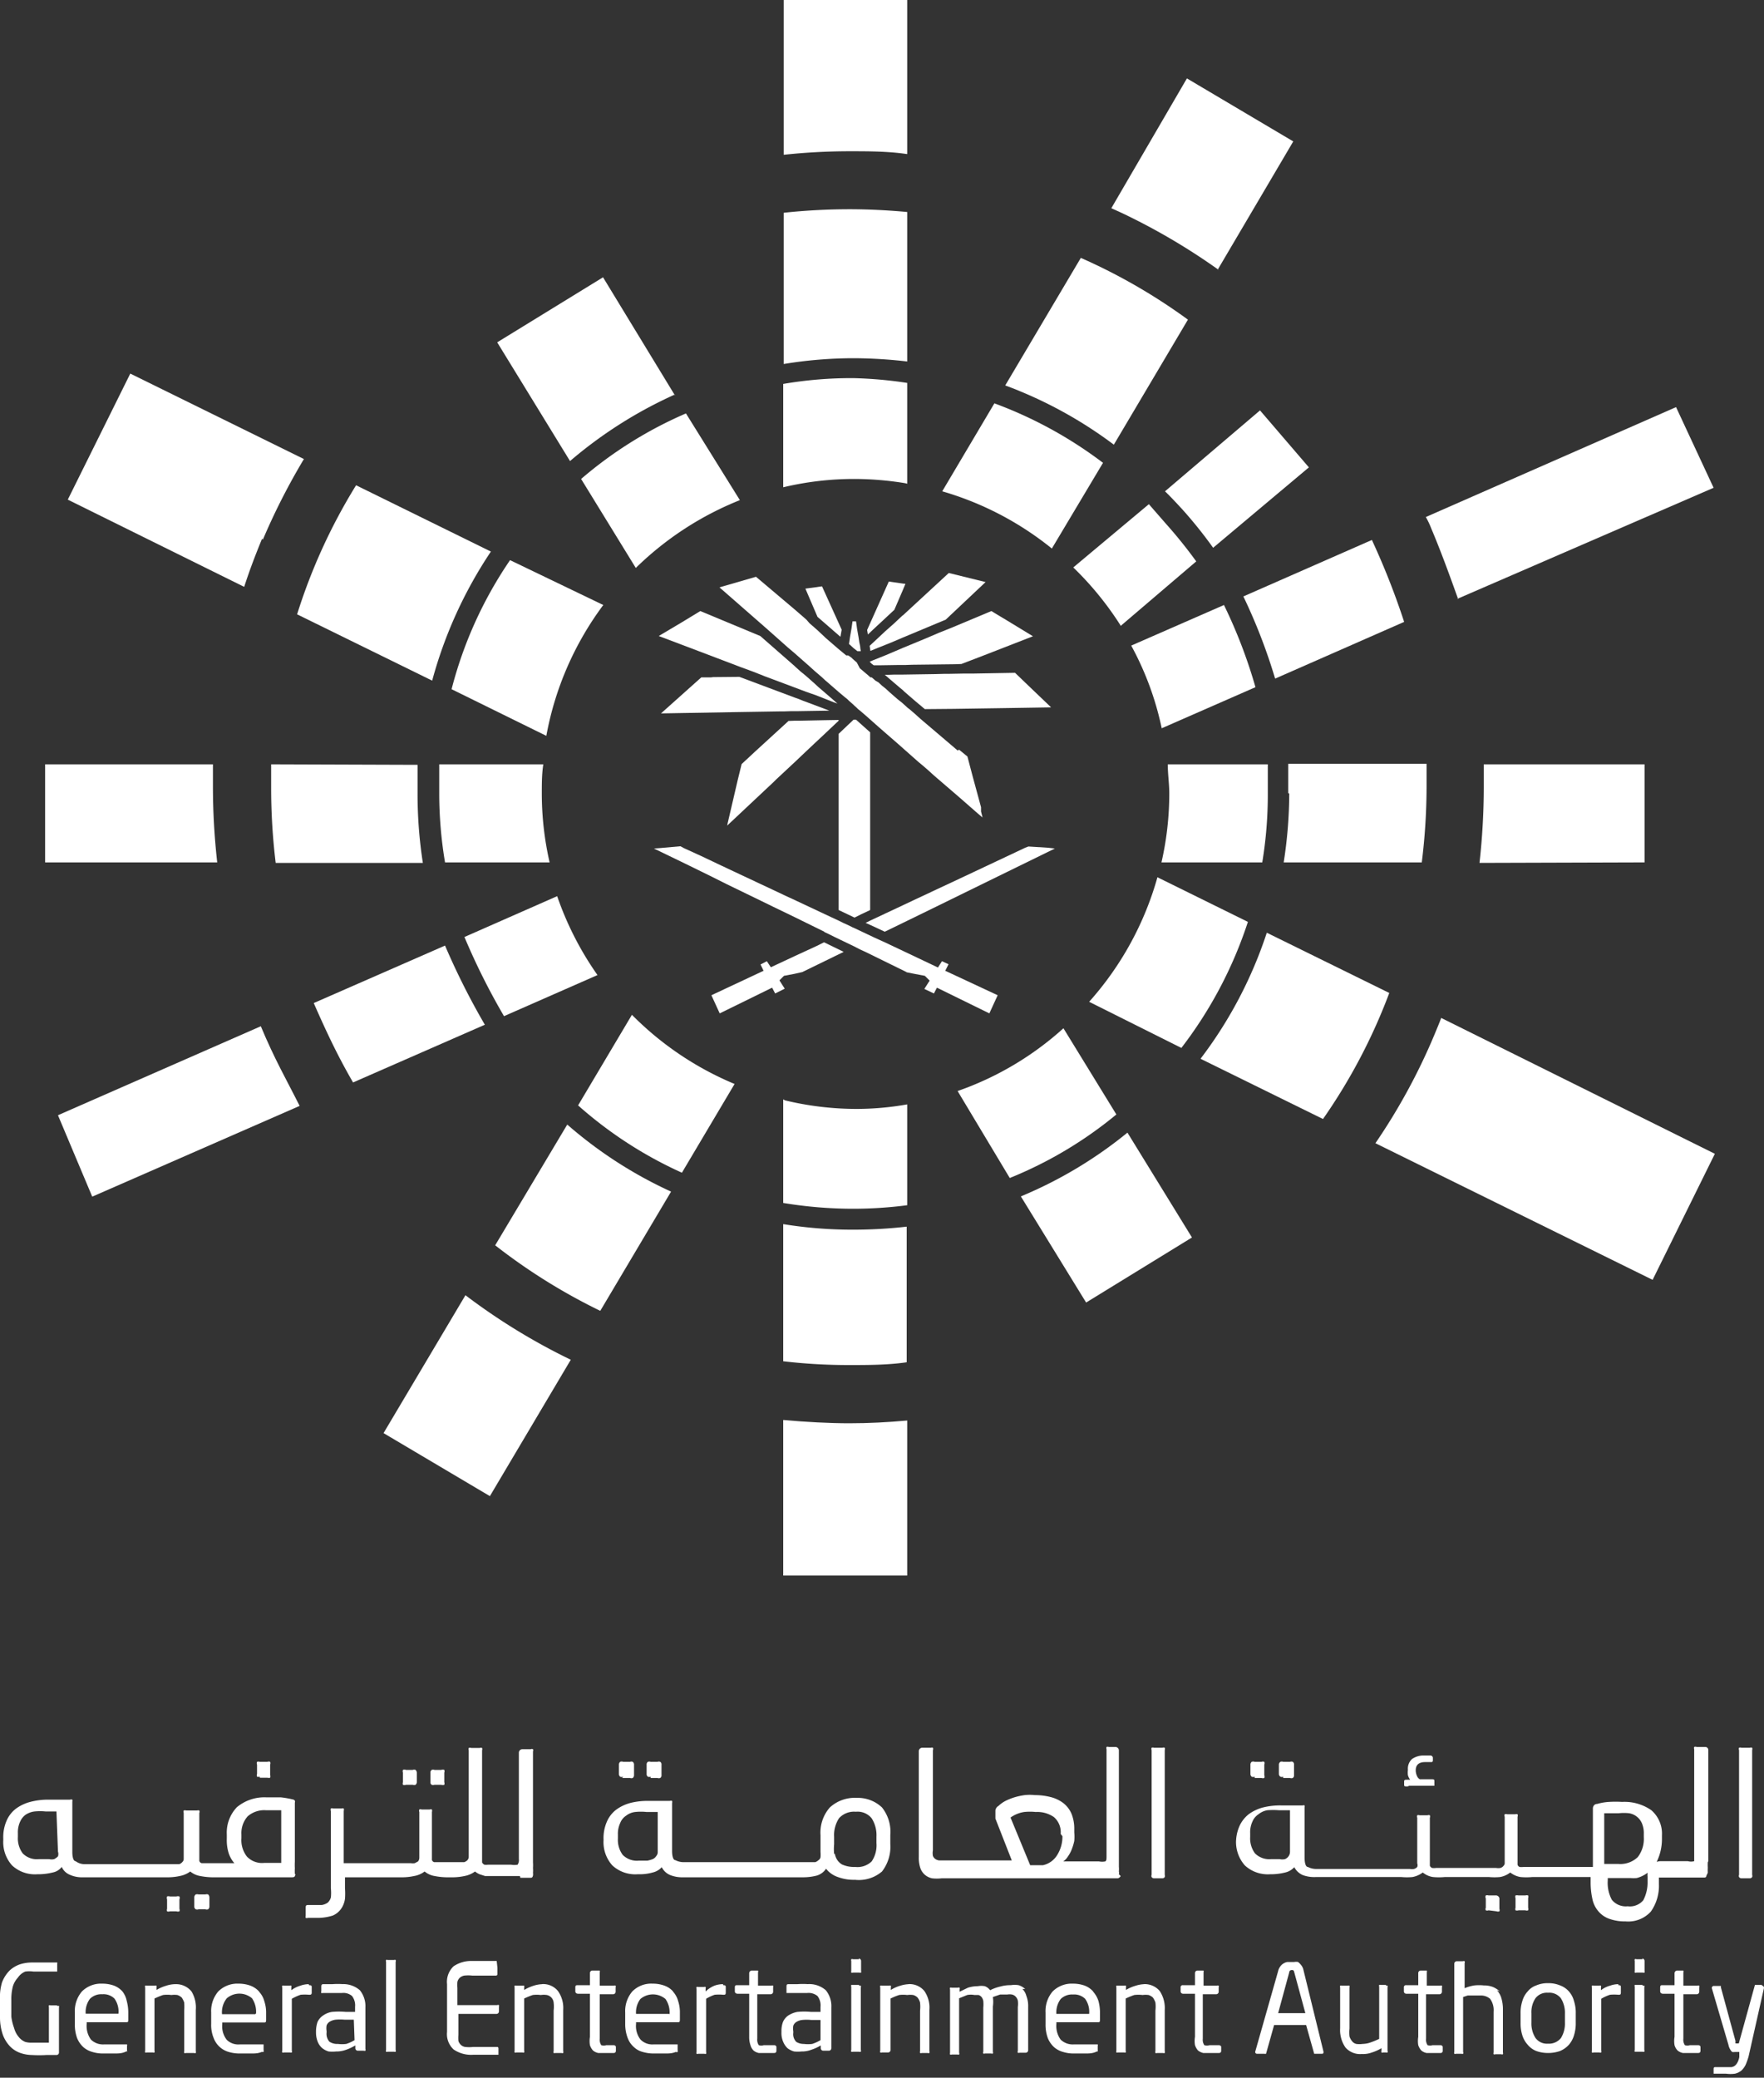 <svg xmlns="http://www.w3.org/2000/svg" viewBox="0 0 70 82.42"><rect x="0" y="0" width="70" height="82.42" fill="#333333" stroke="none"/><defs><style>.cls-1{fill:#fff;}</style></defs><g id="Layer_2" data-name="Layer 2"><g id="Layer_1-2" data-name="Layer 1"><path class="cls-1" d="M2.25,79.55H2a.08.08,0,0,0-.06,0,.11.11,0,0,0,0,.07v1.41l-.24,0H1.27A.87.87,0,0,1,1,81a.63.63,0,0,1-.26-.2.89.89,0,0,1-.18-.35A2,2,0,0,1,.45,80v-.66a2,2,0,0,1,.06-.54.9.9,0,0,1,.2-.35A.67.67,0,0,1,1,78.21a1.14,1.14,0,0,1,.33,0H2l.21,0h0s.06,0,.06,0V77.9a.08.08,0,0,0,0-.05l-.06,0-.37,0-.56,0a1.59,1.59,0,0,0-.48.07,1.14,1.14,0,0,0-.42.25,1.36,1.36,0,0,0-.3.47A2,2,0,0,0,0,79.3V80a2.12,2.12,0,0,0,.11.71,1.35,1.35,0,0,0,.29.47,1.06,1.06,0,0,0,.41.26,1.48,1.48,0,0,0,.46.08,4.63,4.63,0,0,0,.57,0l.41,0a.1.1,0,0,0,.09-.11V79.64a.11.11,0,0,0,0-.07l-.06,0"/><path class="cls-1" d="M4.86,79a.86.86,0,0,0-.33-.23,1.36,1.36,0,0,0-.47-.08,1.07,1.07,0,0,0-.81.31,1.2,1.2,0,0,0-.28.84v.44a1.55,1.55,0,0,0,.09.57,1,1,0,0,0,.25.36.9.9,0,0,0,.36.19,1.4,1.4,0,0,0,.41.06l.46,0c.14,0,.28,0,.42-.06s.07,0,.08,0a.14.14,0,0,0,0-.07v-.17a.08.08,0,0,0,0-.06H5l-.42,0-.46,0a.69.69,0,0,1-.51-.19.92.92,0,0,1-.17-.62v-.07H5c.07,0,.09,0,.09-.1v-.27a1.73,1.73,0,0,0-.06-.47A.9.9,0,0,0,4.86,79m-.16.88H3.4v0a.88.88,0,0,1,.17-.59.64.64,0,0,1,.49-.18.62.62,0,0,1,.48.17.88.88,0,0,1,.16.6Z"/><path class="cls-1" d="M7,78.71a1.2,1.2,0,0,0-.4.06,1.59,1.59,0,0,0-.39.17v-.1a.19.19,0,0,0,0-.07.15.15,0,0,0-.07,0H5.82a.11.11,0,0,0-.06,0,.09.09,0,0,0,0,.07v2.51a.11.11,0,0,0,0,.07.07.07,0,0,0,.06,0h.25a.07.07,0,0,0,.06,0,.11.11,0,0,0,0-.07V79.28a3.07,3.07,0,0,1,.34-.14,1.26,1.26,0,0,1,.33,0,.88.88,0,0,1,.24,0,.48.48,0,0,1,.17.1.75.75,0,0,1,.1.2,2.5,2.5,0,0,1,0,.32v1.61a.11.11,0,0,0,0,.07.09.09,0,0,0,.07,0H7.7a.09.09,0,0,0,.07,0,.11.11,0,0,0,0-.07V79.73A1.22,1.22,0,0,0,7.6,79,.78.78,0,0,0,7,78.71"/><path class="cls-1" d="M10.28,79a.89.89,0,0,0-.34-.23,1.36,1.36,0,0,0-.47-.08,1.07,1.07,0,0,0-.81.31,1.2,1.2,0,0,0-.28.84v.44a1.35,1.35,0,0,0,.1.57.9.9,0,0,0,.6.55,1.52,1.52,0,0,0,.42.06l.46,0c.14,0,.28,0,.42-.06l.08,0a.15.15,0,0,0,0-.07v-.17s0-.05,0-.06h-.08l-.41,0-.46,0A.66.66,0,0,1,9,80.92a.87.87,0,0,1-.18-.62v-.07h1.65c.06,0,.09,0,.09-.1v-.27a1.41,1.41,0,0,0-.07-.47.88.88,0,0,0-.2-.37m-.16.88H8.81v0A.88.88,0,0,1,9,79.27a.77.77,0,0,1,1,0,.94.94,0,0,1,.16.6Z"/><path class="cls-1" d="M12.25,78.71a1,1,0,0,0-.33.06,1.1,1.1,0,0,0-.36.18v-.11a.11.11,0,0,0,0-.07.11.11,0,0,0-.06,0h-.23a.15.15,0,0,0-.07,0,.09.09,0,0,0,0,.07v2.51a.11.11,0,0,0,0,.07.09.09,0,0,0,.07,0h.24a.11.11,0,0,0,.07,0,.1.1,0,0,0,0-.07V79.29a2.05,2.05,0,0,1,.35-.16,1.86,1.86,0,0,1,.33,0c.07,0,.11,0,.11-.09v-.2c0-.06,0-.09-.11-.09"/><path class="cls-1" d="M13.62,78.71a2.75,2.75,0,0,0-.43,0l-.34,0c-.06,0-.1,0-.1.1V79a.06.06,0,0,0,0,.06.11.11,0,0,0,.06,0h0l.33,0h.43a.53.53,0,0,1,.4.12.61.61,0,0,1,.12.43v.2h-.36a3,3,0,0,0-.56,0,.85.85,0,0,0-.36.15.63.63,0,0,0-.21.25,1.22,1.22,0,0,0-.06.35v.06a1,1,0,0,0,.07.38.64.64,0,0,0,.18.25.75.75,0,0,0,.25.13,1.53,1.53,0,0,0,.3,0,1.09,1.09,0,0,0,.4-.07,2,2,0,0,0,.36-.17v.11a.1.1,0,0,0,.1.1h.23a.11.11,0,0,0,.07,0,.08.08,0,0,0,0-.07V79.63a1,1,0,0,0-.22-.68,1,1,0,0,0-.73-.24m.52,2.22a1.55,1.55,0,0,1-.33.15,1.26,1.26,0,0,1-.33,0,.55.55,0,0,1-.34-.09.47.47,0,0,1-.11-.36v-.06a.69.69,0,0,1,0-.22.29.29,0,0,1,.12-.15.62.62,0,0,1,.23-.08,1.9,1.9,0,0,1,.37,0h.36Z"/><path class="cls-1" d="M15.64,77.75h-.26a.07.07,0,0,0-.06,0,.09.09,0,0,0,0,.07v3.5a.09.09,0,0,0,0,.07.07.07,0,0,0,.06,0h.26a.07.07,0,0,0,.06,0,.08.08,0,0,0,0-.07v-3.5a.08.08,0,0,0,0-.07.07.07,0,0,0-.06,0"/><path class="cls-1" d="M19.71,77.79h-1A1.23,1.23,0,0,0,18,78a.85.85,0,0,0-.26.71v1.89a.83.83,0,0,0,.26.7,1.23,1.23,0,0,0,.78.21h1s0,0,0,0,0,0,0,0v-.25s0-.06-.05-.06h-.95a1.39,1.39,0,0,1-.32,0,.31.31,0,0,1-.18-.09.38.38,0,0,1-.09-.15,1.66,1.66,0,0,1,0-.24v-.83h1.51a.1.1,0,0,0,.1-.1v-.19a.09.09,0,0,0,0-.06.09.09,0,0,0-.07,0H18.15v-.68a1.66,1.66,0,0,1,0-.24.35.35,0,0,1,.09-.16.38.38,0,0,1,.18-.09,1.47,1.47,0,0,1,.32,0h.95a.06.06,0,0,0,.05-.06v-.25s0,0,0,0,0,0,0,0"/><path class="cls-1" d="M21.58,78.71a1.25,1.25,0,0,0-.4.06,1.72,1.72,0,0,0-.38.17v-.1a.11.11,0,0,0,0-.07s0,0-.06,0h-.25a.15.15,0,0,0-.07,0,.14.14,0,0,0,0,.07v2.51a.19.19,0,0,0,0,.07.09.09,0,0,0,.07,0h.24a.09.09,0,0,0,.07,0,.11.11,0,0,0,0-.07V79.28a3.07,3.07,0,0,1,.34-.14,1.25,1.25,0,0,1,.32,0,.78.78,0,0,1,.24,0,.34.34,0,0,1,.27.3,1.39,1.39,0,0,1,0,.32v1.61a.1.1,0,0,0,0,.07.11.11,0,0,0,.07,0h.24a.09.09,0,0,0,.07,0,.11.11,0,0,0,0-.07V79.73a1.16,1.16,0,0,0-.21-.75.75.75,0,0,0-.65-.27"/><path class="cls-1" d="M24.34,81.13h-.28a.32.32,0,0,1-.2,0,.39.39,0,0,1-.06-.26V79.11h.53a.1.1,0,0,0,.1-.1v-.17a.11.11,0,0,0,0-.07.09.09,0,0,0-.07,0H23.8v-.53a.14.14,0,0,0,0-.07l-.05,0h0l-.26,0a.1.1,0,0,0-.08.1v.48h-.48c-.06,0-.1,0-.1.09V79s0,.08.1.09l.48,0v1.71a1,1,0,0,0,0,.33.61.61,0,0,0,.12.21.46.46,0,0,0,.21.1l.29,0h.16l.16,0q.09,0,.09-.09V81.2s0-.07-.1-.07"/><path class="cls-1" d="M26.71,79a.82.82,0,0,0-.34-.23,1.32,1.32,0,0,0-.47-.08,1.05,1.05,0,0,0-.81.31,1.2,1.2,0,0,0-.28.84v.44a1.53,1.53,0,0,0,.1.57.89.89,0,0,0,.25.36.8.8,0,0,0,.35.19,1.52,1.52,0,0,0,.42.06l.46,0c.14,0,.28,0,.42-.06a.15.15,0,0,0,.08,0,.15.15,0,0,0,0-.07v-.17s0-.05,0-.06H26.8l-.41,0-.46,0a.66.66,0,0,1-.51-.19.87.87,0,0,1-.18-.62v-.07h1.65c.06,0,.09,0,.09-.1v-.27a1.41,1.41,0,0,0-.07-.47.88.88,0,0,0-.2-.37m-.16.88H25.24v0a.88.88,0,0,1,.17-.59.77.77,0,0,1,1,0,.94.94,0,0,1,.16.6Z"/><path class="cls-1" d="M28.69,78.71a1,1,0,0,0-.34.06A1.1,1.1,0,0,0,28,79v-.11a.11.11,0,0,0,0-.07.09.09,0,0,0-.06,0h-.23a.15.15,0,0,0-.07,0,.08.08,0,0,0,0,.07v2.51a.1.1,0,0,0,0,.07.09.09,0,0,0,.07,0h.24a.09.09,0,0,0,.07,0,.11.11,0,0,0,0-.07V79.29a1.7,1.7,0,0,1,.34-.16,1.86,1.86,0,0,1,.34,0c.07,0,.1,0,.1-.09v-.2c0-.06,0-.09-.1-.09"/><path class="cls-1" d="M30.59,81.13h-.28a.32.32,0,0,1-.2,0,.39.39,0,0,1-.06-.26V79.11h.53a.1.1,0,0,0,.1-.1v-.17a.11.11,0,0,0,0-.07.09.09,0,0,0-.07,0h-.53v-.53a.09.09,0,0,0,0-.07l0,0h0l-.26,0a.11.11,0,0,0-.09.1v.48h-.47c-.06,0-.1,0-.1.09V79s0,.08.1.09l.47,0v1.71a1,1,0,0,0,.05.33.48.48,0,0,0,.12.21.46.46,0,0,0,.21.1l.29,0h.16l.16,0q.09,0,.09-.09V81.2s0-.07-.1-.07"/><path class="cls-1" d="M32.07,78.71a2.75,2.75,0,0,0-.43,0l-.33,0c-.07,0-.1,0-.1.1V79s0,0,0,.06l.07,0h0l.33,0h.42a.56.56,0,0,1,.41.12.61.61,0,0,1,.12.43v.2h-.37a2.79,2.79,0,0,0-.55,0,1,1,0,0,0-.37.15.6.6,0,0,0-.2.25,1,1,0,0,0-.06.35v.06a.86.86,0,0,0,.07.38.74.74,0,0,0,.17.25.79.79,0,0,0,.26.13,1.53,1.53,0,0,0,.3,0,1,1,0,0,0,.39-.07,1.76,1.76,0,0,0,.37-.17v.11a.1.1,0,0,0,.1.1h.22a.1.1,0,0,0,.1-.1V79.63a1,1,0,0,0-.22-.68,1,1,0,0,0-.74-.24m.53,2.22a1.55,1.55,0,0,1-.33.15,1.26,1.26,0,0,1-.33,0A.55.55,0,0,1,31.6,81a.43.43,0,0,1-.12-.36v-.06a.67.67,0,0,1,0-.22.29.29,0,0,1,.12-.15.56.56,0,0,1,.23-.08,1.79,1.79,0,0,1,.36,0h.37Z"/><path class="cls-1" d="M34.09,78.74h-.24l-.07,0a.1.1,0,0,0,0,.07v2.51a.08.08,0,0,0,0,.07.11.11,0,0,0,.07,0h.24a.11.11,0,0,0,.07,0,.09.09,0,0,0,0-.07V78.84a.11.11,0,0,0,0-.07l-.07,0"/><path class="cls-1" d="M34.1,77.72h-.25a.09.09,0,0,0-.07,0,.11.11,0,0,0,0,.07v.4a.09.09,0,0,0,0,.06.09.09,0,0,0,.07,0h.25a.11.11,0,0,0,.07,0,.09.09,0,0,0,0-.06v-.4a.1.1,0,0,0-.1-.1"/><path class="cls-1" d="M36.13,78.71a1.25,1.25,0,0,0-.4.06,1.39,1.39,0,0,0-.38.17v-.1a.11.11,0,0,0,0-.07.15.15,0,0,0-.07,0H35a.15.15,0,0,0-.07,0,.09.09,0,0,0,0,.07v2.51a.11.11,0,0,0,0,.07.09.09,0,0,0,.07,0h.24a.1.1,0,0,0,.1-.1V79.28a2.44,2.44,0,0,1,.34-.14,1.19,1.19,0,0,1,.32,0,.88.88,0,0,1,.24,0,.4.4,0,0,1,.17.1.54.54,0,0,1,.1.2,1.45,1.45,0,0,1,0,.32v1.61a.11.11,0,0,0,0,.07.09.09,0,0,0,.07,0h.23a.09.09,0,0,0,.07,0,.11.11,0,0,0,0-.07V79.73a1.16,1.16,0,0,0-.2-.75.76.76,0,0,0-.65-.27"/><path class="cls-1" d="M40.68,78.9a.68.68,0,0,0-.26-.15,1,1,0,0,0-.31,0,1.41,1.41,0,0,0-.4.05,1.77,1.77,0,0,0-.42.15.46.46,0,0,0-.21-.16.79.79,0,0,0-.28,0,1.32,1.32,0,0,0-.39.06l-.33.16v-.09a.1.1,0,0,0,0-.07.08.08,0,0,0-.07,0h-.25a.07.07,0,0,0-.06,0,.11.11,0,0,0,0,.07v2.51a.14.14,0,0,0,0,.07.09.09,0,0,0,.07,0H38a.07.07,0,0,0,.06,0,.08.08,0,0,0,0-.07V79.27l.32-.13a.77.77,0,0,1,.29,0h.16a.25.25,0,0,1,.12.08.34.34,0,0,1,.07.16,1.43,1.43,0,0,1,0,.26v1.75a.08.08,0,0,0,0,.07.06.06,0,0,0,.06,0h.26a.07.07,0,0,0,.06,0,.09.09,0,0,0,0-.07V79.6a1.35,1.35,0,0,0,0-.38l.29-.1.29,0a.47.47,0,0,1,.17,0,.28.28,0,0,1,.15.08.35.35,0,0,1,.09.16,1,1,0,0,1,0,.26v1.74a.08.08,0,0,0,0,.07.11.11,0,0,0,.07,0h.24a.1.1,0,0,0,.1-.1V79.61a1.11,1.11,0,0,0-.07-.43.59.59,0,0,0-.16-.28"/><path class="cls-1" d="M43.38,79a.86.86,0,0,0-.33-.23,1.36,1.36,0,0,0-.47-.08,1.07,1.07,0,0,0-.81.31,1.2,1.2,0,0,0-.28.84v.44a1.55,1.55,0,0,0,.09.57,1,1,0,0,0,.25.36.9.9,0,0,0,.36.19,1.4,1.4,0,0,0,.41.06l.46,0c.14,0,.28,0,.42-.06s.07,0,.08,0a.14.14,0,0,0,0-.07v-.17a.08.08,0,0,0,0-.06h-.08l-.42,0-.46,0a.69.69,0,0,1-.51-.19.92.92,0,0,1-.17-.62v-.07h1.64c.07,0,.09,0,.09-.1v-.27a1.73,1.73,0,0,0-.06-.47,1,1,0,0,0-.21-.37m-.16.88h-1.3v0a.88.88,0,0,1,.17-.59.64.64,0,0,1,.49-.18.62.62,0,0,1,.48.17.88.88,0,0,1,.16.6Z"/><path class="cls-1" d="M45.47,78.71a1.25,1.25,0,0,0-.4.06,1.59,1.59,0,0,0-.39.17v-.1a.19.19,0,0,0,0-.07.15.15,0,0,0-.07,0h-.25s0,0-.06,0a.09.09,0,0,0,0,.07v2.51a.11.11,0,0,0,0,.07.09.09,0,0,0,.06,0h.25a.07.07,0,0,0,.06,0,.11.11,0,0,0,0-.07V79.28a3.07,3.07,0,0,1,.34-.14,1.32,1.32,0,0,1,.33,0,.88.88,0,0,1,.24,0,.48.48,0,0,1,.17.1.75.75,0,0,1,.1.2,1.45,1.45,0,0,1,0,.32v1.61a.11.11,0,0,0,0,.07.09.09,0,0,0,.07,0h.23a.09.09,0,0,0,.07,0,.11.11,0,0,0,0-.07V79.73a1.22,1.22,0,0,0-.2-.75.78.78,0,0,0-.65-.27"/><path class="cls-1" d="M48.22,81.13H48a.36.36,0,0,1-.21,0,.39.39,0,0,1-.06-.26V79.11h.53a.1.1,0,0,0,.1-.1v-.17a.11.11,0,0,0,0-.07.09.09,0,0,0-.07,0h-.53v-.53a.14.14,0,0,0,0-.07l0,0h0l-.25,0a.1.1,0,0,0-.09.1v.48h-.48a.08.08,0,0,0-.09.09V79s0,.08.09.09l.48,0v1.71a1,1,0,0,0,0,.33.61.61,0,0,0,.12.21.51.51,0,0,0,.21.1l.3,0h.16l.16,0q.09,0,.09-.09V81.2s0-.07-.11-.07"/><path class="cls-1" d="M51.72,78.13a.44.44,0,0,0-.09-.18.68.68,0,0,0-.12-.12.38.38,0,0,0-.15,0l-.14,0-.14,0a.47.47,0,0,0-.15.06.41.41,0,0,0-.12.11.48.48,0,0,0-.09.19l-.91,3.2v0a.07.07,0,0,0,.08.08h.29a.09.09,0,0,0,.06,0l0,0,.32-1.14h1.27l.32,1.14a.05.05,0,0,0,0,0,.05.05,0,0,0,0,0h.29c.06,0,.08,0,.08-.08v0Zm-1,1.73.44-1.62c0-.06.05-.09.1-.09s.08,0,.1.09l.44,1.62Z"/><path class="cls-1" d="M55,78.74H54.8a.15.15,0,0,0-.07,0,.11.11,0,0,0,0,.07v2.07a3.07,3.07,0,0,1-.34.14,1,1,0,0,1-.32.06.87.87,0,0,1-.25,0,.29.29,0,0,1-.16-.1.55.55,0,0,1-.11-.2,1.42,1.42,0,0,1,0-.31V78.84a.11.11,0,0,0,0-.07.15.15,0,0,0-.07,0h-.23a.15.15,0,0,0-.07,0,.11.11,0,0,0,0,.07v1.62a1.21,1.21,0,0,0,.21.76.77.77,0,0,0,.65.26,1,1,0,0,0,.4-.06,1.72,1.72,0,0,0,.38-.17v.1a.11.11,0,0,0,0,.07.06.06,0,0,0,.06,0H55a.07.07,0,0,0,.06,0,.09.09,0,0,0,0-.07V78.84a.11.11,0,0,0,0-.07.11.11,0,0,0-.06,0"/><path class="cls-1" d="M57.13,81.13h-.28a.34.34,0,0,1-.2,0,.39.39,0,0,1-.06-.26V79.11h.53a.1.1,0,0,0,.1-.1v-.17a.11.11,0,0,0,0-.07.09.09,0,0,0-.07,0h-.53v-.53a.14.14,0,0,0,0-.07l0,0h0l-.25,0a.1.1,0,0,0-.09.1v.48h-.48a.08.08,0,0,0-.09.09V79s0,.08.09.09l.48,0v1.71a1,1,0,0,0,0,.33.61.61,0,0,0,.12.21.46.46,0,0,0,.21.1l.3,0H57l.17,0a.08.08,0,0,0,.08-.09V81.2s0-.07-.1-.07"/><path class="cls-1" d="M59.52,79a1,1,0,0,0-.28-.18,1,1,0,0,0-.36-.06,1.73,1.73,0,0,0-.37,0,1.6,1.6,0,0,0-.39.11v-1a.08.08,0,0,0,0-.07.09.09,0,0,0-.07,0h-.24a.1.1,0,0,0-.1.1v3.5a.11.11,0,0,0,0,.07.09.09,0,0,0,.07,0H58a.07.07,0,0,0,.06,0,.07.07,0,0,0,0-.07V79.22l.18-.06.19,0,.17,0h.14a.56.56,0,0,1,.39.13.76.76,0,0,1,.14.51v1.62a.11.11,0,0,0,0,.07.09.09,0,0,0,.07,0h.23a.09.09,0,0,0,.07,0,.11.11,0,0,0,0-.07V79.73a1.56,1.56,0,0,0-.06-.46.77.77,0,0,0-.18-.32"/><path class="cls-1" d="M62.26,79a.85.85,0,0,0-.35-.24,1.21,1.21,0,0,0-.48-.09,1.16,1.16,0,0,0-.47.09.76.76,0,0,0-.34.24.94.94,0,0,0-.21.38,1.49,1.49,0,0,0-.07.49v.37a1.59,1.59,0,0,0,.07.5,1,1,0,0,0,.21.37.86.86,0,0,0,.34.25,1.36,1.36,0,0,0,.47.08,1.42,1.42,0,0,0,.48-.08,1,1,0,0,0,.35-.25,1,1,0,0,0,.2-.37,1.59,1.59,0,0,0,.07-.5v-.37a1.49,1.49,0,0,0-.07-.49.92.92,0,0,0-.2-.38m-.16,1.24a1.08,1.08,0,0,1-.16.61.61.61,0,0,1-.51.22.56.56,0,0,1-.5-.23,1.07,1.07,0,0,1-.16-.6v-.37a1,1,0,0,1,.16-.6.57.57,0,0,1,.5-.22.58.58,0,0,1,.51.22,1.07,1.07,0,0,1,.16.6Z"/><path class="cls-1" d="M64.22,78.71a1,1,0,0,0-.33.06,1,1,0,0,0-.36.18v-.11a.11.11,0,0,0,0-.07.15.15,0,0,0-.07,0h-.22a.11.11,0,0,0-.07,0,.09.09,0,0,0,0,.07v2.51a.11.11,0,0,0,0,.07.08.08,0,0,0,.07,0h.23a.09.09,0,0,0,.07,0,.11.11,0,0,0,0-.07V79.29a1.76,1.76,0,0,1,.35-.16,1.86,1.86,0,0,1,.33,0c.07,0,.1,0,.1-.09v-.2c0-.06,0-.09-.1-.09"/><path class="cls-1" d="M65.18,78.74h-.24l-.07,0a.1.1,0,0,0,0,.07v2.51a.08.08,0,0,0,0,.07l.07,0h.24a.11.11,0,0,0,.07,0,.09.09,0,0,0,0-.07V78.84a.11.11,0,0,0,0-.07l-.07,0"/><path class="cls-1" d="M65.19,77.72h-.25a.09.09,0,0,0-.07,0,.11.11,0,0,0,0,.07v.4a.09.09,0,0,0,0,.06.09.09,0,0,0,.07,0h.25a.11.11,0,0,0,.07,0,.09.09,0,0,0,0-.06v-.4a.1.1,0,0,0-.1-.1"/><path class="cls-1" d="M67.34,81.13h-.28a.32.32,0,0,1-.2,0,.39.39,0,0,1-.06-.26V79.11h.53a.1.1,0,0,0,.1-.1v-.17a.11.11,0,0,0,0-.07.09.09,0,0,0-.07,0H66.8v-.53a.09.09,0,0,0,0-.07l0,0h0l-.26,0a.11.11,0,0,0-.09.1v.48h-.47c-.06,0-.1,0-.1.09V79s0,.08.1.09l.47,0v1.71a1,1,0,0,0,0,.33.48.48,0,0,0,.12.21.46.46,0,0,0,.21.1l.29,0h.16l.16,0q.09,0,.09-.09V81.2s0-.07-.1-.07"/><path class="cls-1" d="M69.92,78.74h-.28a.05.05,0,0,0,0,0,.1.1,0,0,0,0,0L69,81.06h-.13a.19.19,0,0,1,0-.09l-.58-2.13,0-.06,0,0h-.27a.08.08,0,0,0-.09.09v0l.66,2.25a.52.52,0,0,0,.07.18.29.29,0,0,0,.08.1.31.31,0,0,0,.1,0h.18l0,.2a.73.73,0,0,1-.07.21.45.45,0,0,1-.1.13.3.3,0,0,1-.14.06l-.18,0h-.22l-.22,0h0c-.06,0-.09,0-.09.08v.18s0,0,0,0l.08,0,.19,0h.22a1.28,1.28,0,0,0,.36,0,.65.65,0,0,0,.25-.12.81.81,0,0,0,.17-.23,2.58,2.58,0,0,0,.12-.34L70,78.86s0,0,0,0,0-.09-.08-.09"/><path class="cls-1" d="M8.15,75.15H7.88a.21.21,0,0,0-.11,0,.14.14,0,0,0-.06.12v.37a.12.12,0,0,0,.06.1.15.15,0,0,0,.11,0h.27a.15.15,0,0,0,.11,0,.14.14,0,0,0,.05-.1v-.37a.17.17,0,0,0-.05-.12.21.21,0,0,0-.11,0"/><path class="cls-1" d="M7,75.82a.17.17,0,0,0,.12,0,.13.13,0,0,0,0-.1v-.37a.16.16,0,0,0,0-.12.21.21,0,0,0-.12,0H6.74a.18.18,0,0,0-.11,0,.17.17,0,0,0,0,.12v.37a.14.14,0,0,0,0,.1.14.14,0,0,0,.11,0Z"/><path class="cls-1" d="M10.31,70.52h.3a.21.21,0,0,0,.11,0,.16.16,0,0,0,0-.11V70a.14.14,0,0,0,0-.11.14.14,0,0,0-.11,0h-.3a.17.17,0,0,0-.11,0,.14.14,0,0,0,0,.11v.37a.15.15,0,0,0,0,.11.21.21,0,0,0,.11,0"/><path class="cls-1" d="M11.7,74.34a1.85,1.85,0,0,1,0-.23,2.35,2.35,0,0,1,0-.26c0-.09,0-.18,0-.27V71.51a.12.12,0,0,0,0-.08.13.13,0,0,0-.09-.05,3.58,3.58,0,0,0-.46-.08l-.57,0a1.7,1.7,0,0,0-1.18.39A1.46,1.46,0,0,0,9,72.77v.17a1.72,1.72,0,0,0,.08.59,1.15,1.15,0,0,0,.22.38h-1l-.16,0-.14,0a.13.13,0,0,1-.09-.09v-1.9a.13.13,0,0,0,0-.1.15.15,0,0,0-.09,0H7.39a.18.18,0,0,0-.1,0,.17.17,0,0,0,0,.1v1.81a.17.17,0,0,1-.06.14.25.25,0,0,1-.12.08l-.16,0H3.35A.59.59,0,0,1,3,73.83c-.09,0-.13-.17-.13-.36v-2a.19.19,0,0,0,0-.08.13.13,0,0,0-.09,0l-.18,0-.22,0-.23,0H1.92a2.73,2.73,0,0,0-.72.09,1.67,1.67,0,0,0-.57.27,1.19,1.19,0,0,0-.37.48,1.62,1.62,0,0,0-.13.7V73a1.38,1.38,0,0,0,.35,1,1.33,1.33,0,0,0,1,.35h.07a2.35,2.35,0,0,0,.54-.07.6.6,0,0,0,.36-.22.6.6,0,0,0,.32.31,1.19,1.19,0,0,0,.53.1h3.4a2.27,2.27,0,0,0,.43-.05,1,1,0,0,0,.42-.18.82.82,0,0,0,.4.18,2.68,2.68,0,0,0,.46.05H11l.56,0c.1,0,.15,0,.16-.13m-9.42-.89a.3.3,0,0,1,0,.19.58.58,0,0,1-.15.11.42.42,0,0,1-.2,0l-.21,0H1.54a.78.78,0,0,1-.64-.23,1,1,0,0,1-.19-.65v-.15a1,1,0,0,1,.09-.46A.69.69,0,0,1,1,72a.82.82,0,0,1,.36-.14,2.16,2.16,0,0,1,.46,0H2l.24,0Zm8.86.45-.33,0h-.35a.83.83,0,0,1-.68-.25,1.06,1.06,0,0,1-.22-.73v-.15a1,1,0,0,1,.25-.72,1,1,0,0,1,.72-.24h.33l.28,0Z"/><path class="cls-1" d="M16.11,70.8h.27a.15.15,0,0,0,.11,0,.14.14,0,0,0,.05-.1v-.38a.16.16,0,0,0-.05-.11.14.14,0,0,0-.11,0h-.27a.16.16,0,0,0-.12,0,.15.15,0,0,0,0,.11v.38a.13.13,0,0,0,0,.1.16.16,0,0,0,.12,0"/><path class="cls-1" d="M17.24,70.8h.27a.17.17,0,0,0,.12,0,.13.13,0,0,0,0-.1v-.38a.15.15,0,0,0,0-.11.17.17,0,0,0-.12,0h-.27a.15.15,0,0,0-.11,0,.13.13,0,0,0-.05.11v.38a.11.11,0,0,0,.05.1.15.15,0,0,0,.11,0"/><path class="cls-1" d="M20.65,74.49l.23,0,.16,0c.05,0,.09,0,.11-.09a.36.36,0,0,0,0-.11,1.11,1.11,0,0,0,0-.19,1.55,1.55,0,0,0,0-.22v-4.4a.12.12,0,0,0,0-.09.1.1,0,0,0-.09,0h-.34a.14.14,0,0,0-.13.13v4.23a.33.33,0,0,1-.05.22.68.68,0,0,1-.26,0h-.75l-.16,0a.53.53,0,0,1-.15,0,.2.2,0,0,1-.09-.09V69.43a.12.12,0,0,0,0-.09.11.11,0,0,0-.09,0h-.34a.13.13,0,0,0-.1,0,.12.12,0,0,0,0,.09v4.23a.2.2,0,0,1-.06.14.35.35,0,0,1-.12.07l-.16,0h-.73l-.16,0-.14,0a.13.13,0,0,1-.09-.09v-1.9a.18.18,0,0,0,0-.1.15.15,0,0,0-.09,0h-.32a.13.13,0,0,0-.09,0,.13.13,0,0,0,0,.1v1.82a.24.24,0,0,1-.05.14l-.13.07a.45.45,0,0,1-.16,0H13.64V71.84a.17.17,0,0,0,0-.1.12.12,0,0,0-.08,0h-.34a.13.13,0,0,0-.09,0,.13.13,0,0,0,0,.1v3.07a1.73,1.73,0,0,1,0,.36.44.44,0,0,1-.13.21.61.61,0,0,1-.23.09l-.38,0h-.14c-.08,0-.12,0-.12.1V76a.15.15,0,0,0,0,.08.13.13,0,0,0,.09,0l.18,0h.15a2,2,0,0,0,.65-.09.78.78,0,0,0,.38-.34.92.92,0,0,0,.11-.33,2.63,2.63,0,0,0,0-.41v-.44H16a2.27,2.27,0,0,0,.43-.05.94.94,0,0,0,.42-.18.82.82,0,0,0,.4.18,2.68,2.68,0,0,0,.46.05H18a2.27,2.27,0,0,0,.43-.05,1,1,0,0,0,.42-.18.78.78,0,0,0,.18.11l.22.07.23,0h1.15"/><path class="cls-1" d="M25.82,70.53h.27a.15.15,0,0,0,.11,0,.12.12,0,0,0,.05-.11V70a.12.12,0,0,0-.05-.11.15.15,0,0,0-.11,0h-.27a.15.15,0,0,0-.11,0,.12.12,0,0,0-.05.11v.37a.12.12,0,0,0,.05.11.15.15,0,0,0,.11,0"/><path class="cls-1" d="M24.69,70.53H25a.15.15,0,0,0,.11,0,.14.14,0,0,0,.05-.11V70a.14.14,0,0,0-.05-.11.15.15,0,0,0-.11,0h-.27a.16.16,0,0,0-.12,0,.14.14,0,0,0-.05.11v.37a.14.14,0,0,0,.05.11.16.16,0,0,0,.12,0"/><path class="cls-1" d="M35,74.24a1.6,1.6,0,0,0,.33-1.09v-.36A1.55,1.55,0,0,0,35,71.7a1.39,1.39,0,0,0-1-.38,1.46,1.46,0,0,0-1.07.38,1.51,1.51,0,0,0-.37,1.1v.67a1.23,1.23,0,0,1,0,.2.17.17,0,0,1-.08.12.35.35,0,0,1-.13.08l-.16,0H27.15a.72.72,0,0,1-.35-.08c-.09,0-.13-.17-.13-.36V71.53a.2.2,0,0,0,0-.09.13.13,0,0,0-.09,0l-.18,0-.21,0-.24,0h-.2a2.77,2.77,0,0,0-.73.08,1.67,1.67,0,0,0-.57.27,1.19,1.19,0,0,0-.37.48,1.62,1.62,0,0,0-.13.7V73a1.38,1.38,0,0,0,.35,1,1.34,1.34,0,0,0,1,.35h.06a1.86,1.86,0,0,0,.54-.07.7.7,0,0,0,.36-.21.66.66,0,0,0,.33.31,1.31,1.31,0,0,0,.52.09h4.78a2.19,2.19,0,0,0,.53-.07.67.67,0,0,0,.36-.27,1,1,0,0,0,.47.33,1.8,1.8,0,0,0,.68.11A1.41,1.41,0,0,0,35,74.24m-8.9-.79a.24.24,0,0,1-.06.18.32.32,0,0,1-.14.12,1.29,1.29,0,0,1-.21.06h-.34a.79.79,0,0,1-.64-.23,1,1,0,0,1-.19-.65v-.15a1,1,0,0,1,.09-.46.61.61,0,0,1,.23-.29.73.73,0,0,1,.36-.15,2.16,2.16,0,0,1,.46,0h.19l.25,0Zm7,.09a2,2,0,0,1,0-.38v-.3a1.21,1.21,0,0,1,.2-.74.81.81,0,0,1,.66-.25.72.72,0,0,1,.63.26,1.25,1.25,0,0,1,.19.73v.25a1.14,1.14,0,0,1-.19.73.81.81,0,0,1-.65.22,1.17,1.17,0,0,1-.53-.1.6.6,0,0,1-.28-.42"/><path class="cls-1" d="M44.4,74.35a.21.21,0,0,0,0-.11,1.08,1.08,0,0,0,0-.19c0-.07,0-.14,0-.22v-4.4a.14.14,0,0,0-.13-.13H44a.12.12,0,0,0-.09,0,.13.13,0,0,0,0,.09v4.23c0,.12,0,.19-.05.22a.62.62,0,0,1-.25,0H42.19a.61.61,0,0,0,.19-.2,1.25,1.25,0,0,0,.15-.28,2.07,2.07,0,0,0,.1-.33,2,2,0,0,0,0-.34v-.13a1.58,1.58,0,0,0-.11-.61,1.07,1.07,0,0,0-.32-.42,1.37,1.37,0,0,0-.5-.24,2.47,2.47,0,0,0-.63-.08,1.9,1.9,0,0,0-.41,0,2.71,2.71,0,0,0-.41.09,2.32,2.32,0,0,0-.35.14,1.26,1.26,0,0,0-.28.2.24.24,0,0,0-.12.18v.26s0,0,0,.06l.65,1.66H37.26a.34.34,0,0,1-.15-.06.27.27,0,0,1-.09-.12.61.61,0,0,1,0-.22V69.43a.13.13,0,0,0,0-.1.12.12,0,0,0-.08,0h-.34a.14.14,0,0,0-.14.14v4.2a1.27,1.27,0,0,0,.06.43.64.64,0,0,0,.18.27.67.67,0,0,0,.28.14,1.56,1.56,0,0,0,.39,0h6.61l.22,0,.16,0a.17.17,0,0,0,.11-.09m-2.31-1.58a1.37,1.37,0,0,1-.21.75.88.88,0,0,1-.56.4h-.51L40.1,72.1a1.26,1.26,0,0,1,.54-.22,2.19,2.19,0,0,1,.46,0,1.16,1.16,0,0,1,.72.2.79.79,0,0,1,.27.67Z"/><path class="cls-1" d="M45.79,74.51h.34a.11.11,0,0,0,.09-.05.15.15,0,0,0,0-.09V69.43a.18.18,0,0,0,0-.1.13.13,0,0,0-.09,0h-.34a.13.13,0,0,0-.09,0,.13.13,0,0,0,0,.1v4.94a.11.11,0,0,0,0,.09.11.11,0,0,0,.09.05"/><path class="cls-1" d="M50.92,70.53h.27a.15.15,0,0,0,.11,0,.12.12,0,0,0,.05-.11V70a.12.12,0,0,0-.05-.11.15.15,0,0,0-.11,0h-.27a.15.15,0,0,0-.11,0,.13.13,0,0,0-.06.11v.37a.13.13,0,0,0,.06.11.15.15,0,0,0,.11,0"/><path class="cls-1" d="M49.79,70.53h.27a.15.15,0,0,0,.11,0,.14.14,0,0,0,0-.11V70a.14.14,0,0,0,0-.11.15.15,0,0,0-.11,0h-.27a.16.16,0,0,0-.12,0,.14.14,0,0,0-.05.11v.37a.14.14,0,0,0,.05.11.16.16,0,0,0,.12,0"/><path class="cls-1" d="M55.92,70.84h1s0,0,0-.07v-.11c0-.06,0-.08-.12-.08h-.46a.25.25,0,0,1-.11-.13.52.52,0,0,1-.05-.23c0-.21.13-.32.37-.32h.22c.06,0,.09,0,.09-.08v-.09s0-.07-.08-.09l-.14,0h-.12a.79.79,0,0,0-.49.14.52.52,0,0,0-.16.43.75.75,0,0,0,0,.21.51.51,0,0,0,.09.18h-.11c-.09,0-.13,0-.13.07v.12c0,.06,0,.08.13.08"/><path class="cls-1" d="M59.39,75.82a.15.15,0,0,0,.11,0,.14.14,0,0,0,0-.1v-.37a.14.14,0,0,0-.16-.16h-.27a.18.18,0,0,0-.11,0,.13.13,0,0,0,0,.12v.37a.11.11,0,0,0,0,.1.14.14,0,0,0,.11,0Z"/><path class="cls-1" d="M60.64,75.78a.14.14,0,0,0,0-.1V75.3a.16.16,0,0,0,0-.11.21.21,0,0,0-.11,0h-.27a.28.28,0,0,0-.12,0,.16.16,0,0,0,0,.11v.38a.14.14,0,0,0,0,.1.19.19,0,0,0,.12,0h.27a.15.15,0,0,0,.11,0"/><path class="cls-1" d="M67.79,73.83v-4.4a.12.12,0,0,0-.12-.13h-.34a.13.13,0,0,0-.1,0,.13.13,0,0,0,0,.09v4.23c0,.12,0,.19,0,.21a.44.44,0,0,1-.25,0h-1.1a.56.56,0,0,0-.23.07.5.5,0,0,0-.27.34s0,0,0,.08a.45.45,0,0,0,0,.12s0,.07,0,.11v.08a1.53,1.53,0,0,1-.17.75.69.69,0,0,1-.62.24.71.71,0,0,1-.63-.26,1.43,1.43,0,0,1-.16-.77V74.5h.6l.3,0a1.37,1.37,0,0,0,.25,0,1.25,1.25,0,0,0,.76-.58,2.06,2.06,0,0,0,.24-1v-.11a1.23,1.23,0,0,0-.42-1,1.86,1.86,0,0,0-1.16-.33,4.27,4.27,0,0,0-.52,0,2.19,2.19,0,0,0-.47.08c-.11,0-.17.09-.17.18v2.32H60.61l-.16,0a.66.66,0,0,1-.15,0,.14.14,0,0,1-.08-.09v-1.9a.13.13,0,0,0,0-.1.16.16,0,0,0-.09,0h-.32a.17.17,0,0,0-.1,0,.13.13,0,0,0,0,.1v1.81a.16.16,0,0,1-.05.14.23.23,0,0,1-.12.08.51.51,0,0,1-.17,0H57.14l-.16,0a.53.53,0,0,1-.15,0,.16.16,0,0,1-.09-.09v-1.9a.13.13,0,0,0,0-.1.12.12,0,0,0-.09,0h-.32a.12.12,0,0,0-.09,0,.13.13,0,0,0,0,.1v1.81a.2.2,0,0,1,0,.14.26.26,0,0,1-.13.08.41.41,0,0,1-.16,0H52.25a.72.72,0,0,1-.35-.08c-.09,0-.13-.17-.13-.36v-2a.19.19,0,0,0,0-.08.12.12,0,0,0-.08,0l-.19,0-.21,0-.24,0h-.2a2.77,2.77,0,0,0-.73.08,1.67,1.67,0,0,0-.57.27,1.27,1.27,0,0,0-.37.48,1.62,1.62,0,0,0-.13.7V73a1.4,1.4,0,0,0,.35,1,1.34,1.34,0,0,0,1,.35h.06a2.35,2.35,0,0,0,.54-.07.7.7,0,0,0,.36-.21.71.71,0,0,0,.33.31,1.32,1.32,0,0,0,.52.08h3.4a2.39,2.39,0,0,0,.44,0,1,1,0,0,0,.41-.18.82.82,0,0,0,.41.18,2.45,2.45,0,0,0,.46,0h1.76a2.29,2.29,0,0,0,.43,0,.9.9,0,0,0,.41-.18.9.9,0,0,0,.41.18,2.53,2.53,0,0,0,.46,0h2.32v.24a3,3,0,0,0,.07.63,1.08,1.08,0,0,0,.23.48,1,1,0,0,0,.42.3,1.84,1.84,0,0,0,.67.11,1.21,1.21,0,0,0,1-.39,1.77,1.77,0,0,0,.32-1.09v-.26h1.39l.23,0,.16,0c.06,0,.1,0,.11-.09a.37.37,0,0,0,.05-.11,1.37,1.37,0,0,1,0-.19,1.7,1.7,0,0,1,0-.22m-4.11-1.94.26,0h.31a1.87,1.87,0,0,1,.42,0,.67.67,0,0,1,.51.41,1,1,0,0,1,.07.41v.13a1.18,1.18,0,0,1-.24.79,1,1,0,0,1-.78.27h-.55ZM51.19,73.45a.31.31,0,0,1-.06.19.31.31,0,0,1-.14.11.46.46,0,0,1-.21,0l-.21,0h-.13a.8.8,0,0,1-.64-.23,1,1,0,0,1-.19-.65v-.15a1,1,0,0,1,.09-.46.63.63,0,0,1,.24-.29.76.76,0,0,1,.35-.16,3.15,3.15,0,0,1,.46,0h.19l.25,0Z"/><path class="cls-1" d="M69.1,74.51h.34a.11.11,0,0,0,.09-.05.15.15,0,0,0,0-.09V69.43a.18.18,0,0,0,0-.1.13.13,0,0,0-.09,0H69.1a.13.13,0,0,0-.09,0,.13.13,0,0,0,0,.1v4.94a.11.11,0,0,0,0,.09.11.11,0,0,0,.09.05"/><polygon class="cls-1" points="39.59 39.48 39.59 39.48 37.51 38.51 37.64 38.25 37.38 38.13 37.22 38.38 35.83 37.72 35.11 37.38 34.89 37.28 34.67 37.18 34.65 37.17 33.91 36.82 33.84 36.79 33.68 36.71 33.46 36.61 33.28 36.52 33.02 36.4 31.53 35.7 31.14 35.52 30.93 35.42 29.12 34.57 28.61 34.33 27.83 33.96 27.13 33.64 27 33.57 26.22 33.64 25.95 33.66 27.19 34.26 28.17 34.74 28.85 35.08 30.21 35.74 30.66 35.96 31.53 36.38 32.71 36.96 32.71 36.97 32.92 37.07 33.14 37.18 33.91 37.55 34.12 37.66 34.34 37.76 35.95 38.55 35.98 38.57 36.28 38.63 36.7 38.71 36.89 38.9 36.68 39.23 37.06 39.41 37.18 39.18 39.26 40.2 39.59 39.48"/><polygon class="cls-1" points="34.63 24.99 35.49 24.19 35.83 23.4 35.93 23.16 35.83 23.15 35.63 23.12 35.27 23.07 34.41 24.99 34.44 25.17 34.63 24.99"/><polygon class="cls-1" points="34.15 36.28 34.53 36.1 34.53 34.76 34.53 33.75 34.53 33.63 34.53 33.58 34.53 32.9 34.53 31.56 34.53 30.92 34.53 29.96 34.53 29.5 34.53 29.05 33.97 28.55 33.87 28.55 33.28 29.11 33.28 29.35 33.28 30.66 33.28 30.92 33.28 32.14 33.28 33.51 33.28 33.63 33.28 34.15 33.28 34.33 33.28 34.79 33.28 35.91 33.28 36.1 33.91 36.4 34.15 36.28"/><polygon class="cls-1" points="30.7 31.02 30.8 30.92 31.53 30.24 32.11 29.69 32.75 29.09 33.28 28.59 33.28 28.56 32.71 28.57 31.73 28.59 31.53 28.59 31.29 28.6 29.99 29.79 29.43 30.31 29.28 30.92 28.87 32.68 28.86 32.75 28.91 32.7 30.7 31.02"/><polygon class="cls-1" points="35.81 24.42 35.48 24.73 35.13 25.04 34.51 25.62 34.54 25.82 34.86 25.69 35.11 25.59 35.36 25.49 35.83 25.29 37.53 24.58 39.11 23.09 37.65 22.73 35.83 24.41 35.81 24.42"/><polygon class="cls-1" points="37.24 25.11 36.75 25.32 35.83 25.7 35.15 25.99 34.9 26.09 34.65 26.19 34.51 26.25 34.59 26.33 34.67 26.39 34.77 26.39 34.98 26.39 35.62 26.38 35.83 26.38 35.91 26.38 36.19 26.37 37.9 26.35 38.15 26.34 38.96 26.03 40.99 25.24 39.84 24.54 39.77 24.5 39.34 24.24 37.74 24.91 37.24 25.11"/><polygon class="cls-1" points="33.35 25.26 33.4 24.98 32.62 23.26 31.96 23.35 32.44 24.47 33.35 25.26"/><polygon class="cls-1" points="40.28 26.69 38.59 26.72 38.22 26.72 37.68 26.73 37.49 26.73 37.13 26.74 35.83 26.76 35.78 26.76 35.49 26.76 35.21 26.77 35.11 26.77 35.16 26.81 35.31 26.94 35.45 27.06 35.72 27.29 35.83 27.38 35.88 27.43 36.04 27.57 36.33 27.82 36.7 28.13 37.84 28.12 39.84 28.09 41.71 28.06 40.8 27.19 40.28 26.69"/><polygon class="cls-1" points="30.98 28.22 31.13 28.22 31.42 28.21 31.53 28.21 31.7 28.21 32.91 28.19 32.06 27.87 31.87 27.8 31.67 27.72 31.53 27.67 29.34 26.85 28.3 26.86 28.22 26.87 27.83 26.87 26.23 28.3 29.11 28.25 30.98 28.22"/><polygon class="cls-1" points="29.41 26.47 29.9 26.65 30.38 26.84 31.53 27.27 31.98 27.44 32.18 27.51 32.38 27.58 33.09 27.86 33.23 27.91 33.12 27.81 32.61 27.37 32.47 27.25 32.33 27.12 31.98 26.81 31.76 26.63 31.55 26.44 31.53 26.42 30.17 25.23 27.79 24.24 27.05 24.69 26.14 25.23 27.7 25.82 29.41 26.47"/><polygon class="cls-1" points="33.86 25.7 33.87 25.71 33.96 25.78 34.01 25.82 34.02 25.83 34.03 25.83 34.16 25.83 34.14 25.72 34.14 25.7 34.13 25.62 34.1 25.48 34.07 25.28 34.01 24.94 33.97 24.65 33.83 24.65 33.79 24.93 33.73 25.27 33.69 25.55 33.73 25.58 33.86 25.7"/><path class="cls-1" d="M30.82,25.29l.45.4.26.22.59.52.21.19.21.18.07.06.14.13.14.12.39.34h0l.25.21h0l.1.08.06.06.16.14,0,0,.06.06h0l.06.05h0l0,0,.08.08,0,0,.1.08.21.18.53.47.77.67.79.7.17.14.23.2.22.2,1,.86.72.63.2.17-.06-.24,0-.17-.34-1.25-.2-.76-.33-.27L38,29.77l-.74-.63-.73-.62-.21-.19-.22-.19-.08-.06-.22-.2-.19-.15-.16-.14-.16-.14-.14-.13L35,27.2l-.14-.13L34.74,27l-.15-.13-.05,0-.1-.09-.12-.1-.08-.07-.12-.1h0l0,0h0L34,26.28h0l-.07-.06h0l-.08-.07-.06-.06h0L33.66,26,33.58,26v0l-.12-.1-.17-.14-.51-.44L32.44,25l-.32-.28L32,24.58l-.45-.39L30,22.88l-1.45.42,1.83,1.6Z"/><polygon class="cls-1" points="32.7 37.38 32.42 37.52 31.53 37.93 30.59 38.37 30.43 38.13 30.18 38.26 30.3 38.51 28.23 39.48 28.56 40.2 30.64 39.18 30.76 39.41 31.14 39.22 30.93 38.89 31.11 38.71 31.53 38.63 31.84 38.56 31.86 38.55 33.48 37.76 32.7 37.38"/><polygon class="cls-1" points="35.11 36.96 35.83 36.61 37.06 36.01 38.55 35.28 41.86 33.66 41.6 33.63 40.81 33.58 40.68 33.63 38.26 34.77 36.36 35.66 35.83 35.91 34.53 36.52 34.35 36.61 34.53 36.69 35.11 36.96"/><path class="cls-1" d="M21.52,30.32H17.43c0,.38,0,.77,0,1.16a16.49,16.49,0,0,0,.23,2.73h4.15a12.28,12.28,0,0,1-.31-2.73c0-.39,0-.78.06-1.16"/><path class="cls-1" d="M51.16,31.48a17.74,17.74,0,0,1-.22,2.73h5.48a24.58,24.58,0,0,0,.19-3c0-.3,0-.61,0-.91H51.12c0,.39,0,.77,0,1.16"/><path class="cls-1" d="M10.76,30.32c0,.3,0,.6,0,.91a24.58,24.58,0,0,0,.18,3h5.84a17.73,17.73,0,0,1-.21-2.73c0-.39,0-.78,0-1.16Z"/><path class="cls-1" d="M46.09,34.21h4a16.49,16.49,0,0,0,.22-2.73c0-.39,0-.78,0-1.16H46.34c0,.38.06.77.06,1.16a12.28,12.28,0,0,1-.31,2.73"/><path class="cls-1" d="M65.26,34.21V30.32H58.88c0,.3,0,.6,0,.91a26.92,26.92,0,0,1-.17,3Z"/><path class="cls-1" d="M8.45,31.23c0-.31,0-.61,0-.91H1.79v3.89H8.62a26.92,26.92,0,0,1-.17-3"/><path class="cls-1" d="M17.15,27a17.31,17.31,0,0,1,2.33-5.12l-5.35-2.63a22.56,22.56,0,0,0-2.34,5.12Z"/><path class="cls-1" d="M20.24,22.22a16.23,16.23,0,0,0-2.32,5.12l3.76,1.85A12.41,12.41,0,0,1,23.94,24Z"/><path class="cls-1" d="M50.27,37a17,17,0,0,1-2.63,5l4.86,2.39a22.54,22.54,0,0,0,2.63-5Z"/><path class="cls-1" d="M56.92,41.05a24.13,24.13,0,0,1-2.34,4.3l11,5.42,2.47-5L57.19,40.38c-.08.22-.18.45-.27.67"/><path class="cls-1" d="M10.43,21.41a26,26,0,0,1,1.63-3.2L5.17,14.82l-2.48,5,7,3.46c.21-.65.45-1.28.71-1.91"/><path class="cls-1" d="M46.88,41.57a16.7,16.7,0,0,0,2.64-5l-3.59-1.77a12.45,12.45,0,0,1-2.71,4.94Z"/><path class="cls-1" d="M40.51,47.46l2.59,4.21,4.2-2.58-2.56-4.16a17,17,0,0,1-4.23,2.53"/><path class="cls-1" d="M40.07,46.73a16.12,16.12,0,0,0,4.23-2.52l-2.1-3.42A12.28,12.28,0,0,1,38,43.28Z"/><path class="cls-1" d="M26.78,15.68,23.93,11l-4.2,2.58,2.89,4.71a17.33,17.33,0,0,1,4.16-2.64"/><path class="cls-1" d="M27.22,16.4A16.27,16.27,0,0,0,23.06,19l2.17,3.53a12.55,12.55,0,0,1,4.13-2.69Z"/><path class="cls-1" d="M31.08,56.33V62.5H36V56.35c-.76.07-1.53.11-2.3.11s-1.74-.05-2.6-.13"/><path class="cls-1" d="M36,19.19v-4A16.64,16.64,0,0,0,33.86,15a16,16,0,0,0-2.78.23v4.1A12.15,12.15,0,0,1,33.93,19a12.51,12.51,0,0,1,2,.17"/><path class="cls-1" d="M31.08,48.56V54a22.41,22.41,0,0,0,2.6.15c.77,0,1.54,0,2.3-.11V48.66a18.7,18.7,0,0,1-2.12.12,17.09,17.09,0,0,1-2.78-.22"/><path class="cls-1" d="M31.08,43.61v4.11a17.1,17.1,0,0,0,2.78.23A16.65,16.65,0,0,0,36,47.81v-4a11.58,11.58,0,0,1-2,.18,12.15,12.15,0,0,1-2.85-.34"/><path class="cls-1" d="M36,14.31V8.41c-.76-.07-1.53-.11-2.3-.11a24.87,24.87,0,0,0-2.6.14v6a17.1,17.1,0,0,1,2.78-.23,18.7,18.7,0,0,1,2.12.13"/><path class="cls-1" d="M36,6.11V0h-4.9V6.14A24.87,24.87,0,0,1,33.68,6c.77,0,1.54,0,2.3.11"/><path class="cls-1" d="M43.77,18.36A16.69,16.69,0,0,0,39.46,16l-2.07,3.49a12.4,12.4,0,0,1,4.35,2.27Z"/><path class="cls-1" d="M25.08,40.25l-2.14,3.6a16.26,16.26,0,0,0,4.12,2.67L29.15,43a12.48,12.48,0,0,1-4.07-2.74"/><path class="cls-1" d="M19.65,49.4A23.27,23.27,0,0,0,23.82,52l2.81-4.73a17,17,0,0,1-4.12-2.66Z"/><path class="cls-1" d="M48.32,10.7l3-5.09-4.22-2.5-3,5.15.42.19a25.29,25.29,0,0,1,3.83,2.25"/><path class="cls-1" d="M15.22,56.85l4.22,2.5,3.21-5.41a24.76,24.76,0,0,1-4.18-2.56Z"/><path class="cls-1" d="M47.14,12.68a22.76,22.76,0,0,0-4.25-2.45l-3,5.06a17,17,0,0,1,4.31,2.35Z"/><path class="cls-1" d="M44.47,24.83l3-2.56a18.62,18.62,0,0,0-1.2-1.49L45.59,20l-3,2.51a12.56,12.56,0,0,1,1.87,2.29"/><path class="cls-1" d="M46.23,19.49c.24.23.47.48.7.73a17.39,17.39,0,0,1,1.21,1.51l3.8-3.19L50,16.28Z"/><path class="cls-1" d="M50.6,26.92l5.12-2.25a29.59,29.59,0,0,0-1.28-3.25l-5.1,2.24a22.17,22.17,0,0,1,1.26,3.26"/><path class="cls-1" d="M18.43,37.17A26.8,26.8,0,0,0,20,40.31l3.71-1.63a12.5,12.5,0,0,1-1.6-3.13Z"/><path class="cls-1" d="M49.82,27.26A20,20,0,0,0,48.57,24l-3.68,1.61a12,12,0,0,1,1.21,3.28Z"/><path class="cls-1" d="M2.3,44.24l1.36,3.23,8.23-3.6c-.5-1-1-1.86-1.54-3.16Z"/><path class="cls-1" d="M57.82,23.76,68,19.35l-1.49-3.2-9.93,4.36a3.12,3.12,0,0,1,.21.44c.31.73.64,1.6,1.07,2.81"/><path class="cls-1" d="M17.66,37.51l-5.21,2.28c.57,1.3,1,2.18,1.56,3.15l5.23-2.29a28.53,28.53,0,0,1-1.58-3.14"/></g></g></svg>